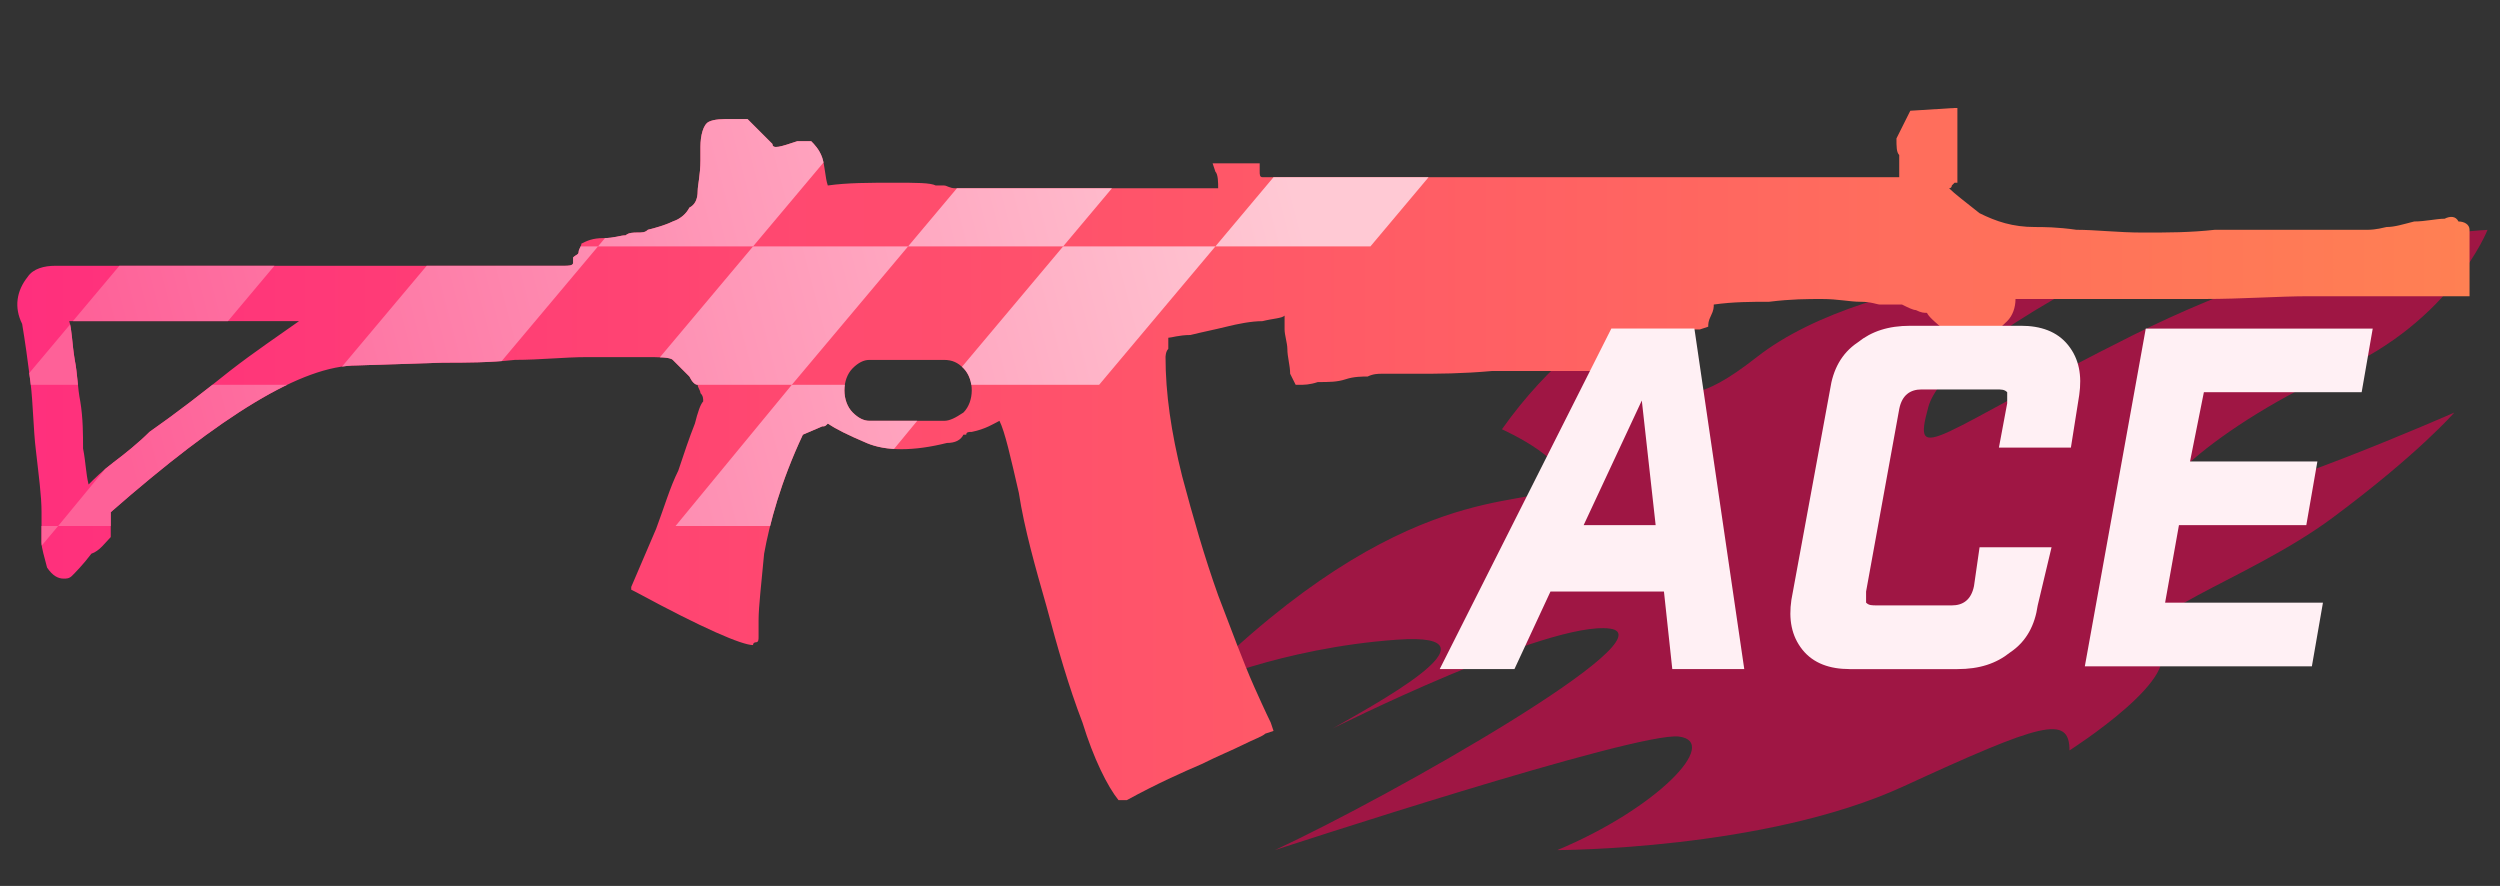 <?xml version="1.0" encoding="utf-8"?>
<!-- Generator: Adobe Illustrator 16.0.0, SVG Export Plug-In . SVG Version: 6.00 Build 0)  -->
<!DOCTYPE svg PUBLIC "-//W3C//DTD SVG 1.0//EN" "http://www.w3.org/TR/2001/REC-SVG-20010904/DTD/svg10.dtd">
<svg version="1.0" id="图层_1" xmlns="http://www.w3.org/2000/svg" xmlns:xlink="http://www.w3.org/1999/xlink" x="0px" y="0px"
	 width="90.3px" height="32px" viewBox="0 0 90.3 32" enable-background="new 0 0 90.3 32" xml:space="preserve">
<rect x="0" y="0" width="90.3" height="32" fill="#333333" stroke="none"/>
<path opacity="0.7" fill="#CE0B4C" enable-background="new    " d="M61.949,9.905c0,0-4.299,0.8-7.699,5.6c0,0,2.9,1.3,1.9,2.101
	s-5.4-0.399-13,7.199c0,0,3.1-1.398,7.299-1.699c4.201-0.301-1.1,2.5-2.299,3.199c0,0,7.799-3.898,10-3.6
	c2.199,0.299-7.801,6-12.1,8c0,0,13.1-4.3,14.6-4.1c1.5,0.199-0.801,2.6-4.4,4.1c0,0,7.5,0,12.5-2.3s6-2.601,6-1.3
	c0,0,4.398-2.801,3.1-3.801s3.301-2.301,6.4-4.601s4.398-3.8,4.398-3.8s-7.498,3.301-9.799,3.4c-2.299,0.101,1.5-3.1,5.6-4.899
	c4.102-1.8,5.4-5.1,5.4-5.1s-5.6,0.2-12.799,3.8c-7.201,3.6-8,4.8-7.4,2.6s7.199-5.3,7.199-5.3s-9.199,0.2-13.4,3.5
	c-4.199,3.3-3-0.8-2.1-1.6C62.25,10.505,61.949,9.905,61.949,9.905z"/>
<linearGradient id="SVGID_1_" gradientUnits="userSpaceOnUse" x1="375.585" y1="-263" x2="464.161" y2="-263" gradientTransform="matrix(1 0 0 -1 -374.96 -246.6)">
	<stop  offset="0" style="stop-color:#FF2F7D"/>
	<stop  offset="1" style="stop-color:#FF8053"/>
</linearGradient>
<path fill="url(#SVGID_1_)" d="M88.8,8c0.199,0,0.4,0.1,0.4,0.3v2.4h-3.9c-0.1,0-0.801,0-1.9,0s-2.4,0.1-3.8,0.1s-2.8,0-4.2,0
	c-1.3,0-2.199,0-2.6,0c0,0.3-0.1,0.6-0.301,0.8c-0.5,0.5-1,0.8-1.399,0.8c-0.2,0-0.5-0.1-0.8-0.4c-0.301-0.3-0.6-0.5-0.7-0.7
	c-0.101,0-0.2,0-0.399-0.1c-0.101,0-0.301-0.1-0.5-0.2H67.9c-0.1,0-0.3-0.1-0.699-0.1c-0.4,0-0.801-0.1-1.4-0.1
	c-0.5,0-1.1,0-1.9,0.1c-0.6,0-1.3,0-2,0.1c0,0.1,0,0.2-0.1,0.4c-0.1,0.2-0.1,0.3-0.1,0.4L61.4,11.9c-0.1,0-0.199,0-0.4,0
	c0,0.1,0,0.2,0,0.4c0,0.1,0,0.2,0,0.4c-0.1,0.2-0.1,0.4-0.1,0.7h-0.3c-1,0-2.101,0-3.3,0c-1.2,0-2.301,0-3.4,0
	c-1.1,0.1-2,0.1-2.699,0.1c-0.701,0-1.201,0-1.301,0s-0.3,0-0.5,0.1c-0.199,0-0.5,0-0.8,0.1c-0.3,0.1-0.601,0.1-1,0.1
	c-0.3,0.1-0.5,0.1-0.7,0.1h-0.1l-0.2-0.4c0-0.3-0.101-0.6-0.101-0.9c0-0.2-0.1-0.5-0.1-0.7c0-0.2,0-0.4,0-0.5
	c-0.1,0.1-0.4,0.1-0.8,0.2c-0.4,0-0.9,0.1-1.3,0.2c-0.4,0.1-0.9,0.2-1.3,0.3c-0.4,0-0.7,0.1-0.8,0.1c0,0.1,0,0.3,0,0.4
	c-0.1,0.1-0.1,0.3-0.1,0.3c0,1.3,0.2,2.7,0.6,4.3c0.4,1.5,0.8,2.899,1.3,4.3c0.5,1.3,0.9,2.4,1.3,3.3c0.401,0.9,0.6,1.3,0.6,1.3
	L46,26.4l-0.299,0.1C45.6,26.6,45.3,26.7,44.9,26.9C44.5,27.1,44,27.3,43.4,27.6c-0.7,0.301-1.6,0.7-2.7,1.301h-0.3
	c-0.4-0.5-0.9-1.5-1.3-2.801c-0.5-1.3-0.9-2.699-1.3-4.199c-0.4-1.4-0.8-2.801-1-4.101c-0.3-1.3-0.5-2.2-0.7-2.6
	c-0.2,0.1-0.5,0.3-1,0.4c-0.1,0-0.2,0-0.2,0.1c0,0,0,0-0.1,0c-0.1,0.2-0.3,0.3-0.6,0.3c-1.2,0.3-2.2,0.3-2.9,0
	c-0.7-0.3-1.1-0.5-1.4-0.7c-0.1,0.1-0.1,0.1-0.2,0.1L29,15.7c-0.8,1.7-1.2,3.2-1.4,4.3c-0.1,1.1-0.2,1.9-0.2,2.4V23
	c0,0.1,0,0.2-0.1,0.2c0,0-0.1,0-0.1,0.1c-0.4,0-1.8-0.6-4.2-1.899L22.8,21.3v-0.1c0.3-0.7,0.6-1.4,0.9-2.101
	c0.3-0.8,0.5-1.5,0.8-2.1c0.2-0.6,0.4-1.2,0.6-1.7c0.1-0.4,0.2-0.7,0.3-0.8c0-0.1,0-0.2-0.1-0.3c0-0.1-0.1-0.2-0.1-0.3
	c-0.1,0-0.2-0.1-0.3-0.3c-0.1-0.1-0.2-0.2-0.3-0.3c-0.1-0.1-0.2-0.2-0.3-0.3c-0.1-0.1-0.5-0.1-1-0.1c-0.6,0-1.3,0-2.1,0
	c-0.8,0-1.7,0.1-2.6,0.1c-0.9,0.1-1.8,0.1-2.6,0.1l-3.1,0.1c-2,0-4.9,1.8-8.9,5.3v0.9C3.8,19.6,3.6,19.9,3.3,20
	c-0.3,0.4-0.6,0.7-0.7,0.8C2.5,20.9,2.4,20.9,2.3,20.9c-0.2,0-0.4-0.101-0.6-0.4c-0.1-0.4-0.2-0.7-0.2-0.9c0-0.1,0-0.5,0-1.1
	s-0.1-1.3-0.2-2.2c-0.1-0.8-0.1-1.7-0.2-2.5C1,13,0.9,12.3,0.8,11.7C0.5,11.1,0.6,10.5,1,10c0.2-0.3,0.6-0.4,1-0.4s0.7,0,0.8,0H20
	c0.1,0,0.3,0,0.4,0s0.3,0,0.3-0.1V9.3c0.1-0.1,0.2-0.1,0.2-0.2S21,8.9,21,8.8c0.2-0.1,0.4-0.2,0.8-0.2c0.4,0,0.6-0.1,0.8-0.1
	c0.1-0.1,0.3-0.1,0.4-0.1c0.2,0,0.3,0,0.4-0.1c0.4-0.1,0.7-0.2,0.9-0.3c0.3-0.1,0.5-0.3,0.6-0.5c0.2-0.1,0.3-0.3,0.3-0.6
	c0-0.2,0.1-0.6,0.1-1.1V5.3c0-0.4,0.1-0.8,0.3-0.9c0.2-0.1,0.5-0.1,0.8-0.1H27l0.1,0.1l0.8,0.8c0,0.2,0.3,0.1,0.9-0.1h0.5
	c0.1,0.1,0.3,0.3,0.4,0.6c0.1,0.3,0.1,0.7,0.2,1c0.7-0.1,1.5-0.1,2.4-0.1c0.8,0,1.3,0,1.5,0.1c0.1,0,0.2,0,0.3,0s0.2,0.1,0.4,0.1H44
	c0-0.2,0-0.5-0.1-0.6l-0.1-0.3h1.7v0.3c0,0.1,0,0.2,0.1,0.2c0,0,0,0,0.101,0H68.6c0,0,0-0.1,0-0.3c0-0.1,0-0.3,0-0.5
	C68.5,5.5,68.5,5.3,68.5,5L69,4L70.6,3.9h0.101v2.7H70.6L70.5,6.7c0,0,0,0.1-0.1,0.1C70.6,7,71,7.3,71.5,7.7
	c0.601,0.3,1.201,0.5,2,0.5c0.301,0,0.801,0,1.5,0.1c0.701,0,1.5,0.1,2.4,0.1s1.7,0,2.6-0.1c1,0,1.801,0,2.601,0s1.5,0,2,0
	s0.8,0,0.899,0c0.101,0,0.301,0,0.701-0.1c0.299,0,0.6-0.1,1-0.2C87.6,8,88,7.9,88.3,7.9C88.5,7.8,88.701,7.8,88.8,8z M31.4,13
	c-0.2,0-0.4,0.1-0.6,0.3c-0.2,0.2-0.3,0.5-0.3,0.8c0,0.3,0.1,0.6,0.3,0.8c0.2,0.2,0.4,0.3,0.6,0.3h2.7c0.2,0,0.4-0.1,0.7-0.3
	c0.2-0.2,0.3-0.5,0.3-0.8c0-0.3-0.1-0.6-0.3-0.8c-0.2-0.2-0.4-0.3-0.7-0.3H31.4z M2.7,13c0.1,0.5,0.1,1,0.2,1.5
	C3,15.1,3,15.7,3,16.2c0.1,0.5,0.1,0.899,0.2,1.3c0.2-0.2,0.5-0.5,0.9-0.8C4.5,16.4,5,16,5.4,15.6c1-0.7,1.9-1.4,2.9-2.2
	c0.9-0.7,1.8-1.3,2.5-1.8H2.5C2.6,11.9,2.6,12.4,2.7,13z"/>
<g>
	<g>
		<defs>
			<path id="SVGID_2_" d="M88.8,8c0.199,0,0.4,0.1,0.4,0.3v2.4h-3.9c-0.1,0-0.801,0-1.9,0s-2.4,0.1-3.8,0.1s-2.8,0-4.2,0
				c-1.3,0-2.199,0-2.6,0c0,0.3-0.1,0.6-0.301,0.8c-0.5,0.5-1,0.8-1.399,0.8c-0.2,0-0.5-0.1-0.8-0.4c-0.301-0.3-0.6-0.5-0.7-0.7
				c-0.101,0-0.2,0-0.399-0.1c-0.101,0-0.301-0.1-0.5-0.2H67.9c-0.1,0-0.3-0.1-0.699-0.1c-0.4,0-0.801-0.1-1.4-0.1
				c-0.5,0-1.1,0-1.9,0.1c-0.6,0-1.3,0-2,0.1c0,0.1,0,0.2-0.1,0.4c-0.1,0.2-0.1,0.3-0.1,0.4L61.4,11.9c-0.1,0-0.199,0-0.4,0
				c0,0.1,0,0.2,0,0.4c0,0.1,0,0.2,0,0.4c-0.1,0.2-0.1,0.4-0.1,0.7h-0.3c-1,0-2.101,0-3.3,0c-1.2,0-2.301,0-3.4,0
				c-1.1,0.1-2,0.1-2.699,0.1c-0.701,0-1.201,0-1.301,0s-0.3,0-0.5,0.1c-0.199,0-0.5,0-0.8,0.1c-0.3,0.1-0.601,0.1-1,0.1
				c-0.3,0.1-0.5,0.1-0.7,0.1h-0.1l-0.2-0.4c0-0.3-0.101-0.6-0.101-0.9c0-0.2-0.1-0.5-0.1-0.7c0-0.2,0-0.4,0-0.5
				c-0.1,0.1-0.4,0.1-0.8,0.2c-0.4,0-0.9,0.1-1.3,0.2c-0.4,0.1-0.9,0.2-1.3,0.3c-0.4,0-0.7,0.1-0.8,0.1c0,0.1,0,0.3,0,0.4
				c-0.1,0.1-0.1,0.3-0.1,0.3c0,1.3,0.2,2.7,0.6,4.3c0.4,1.5,0.8,2.899,1.3,4.3c0.5,1.3,0.9,2.4,1.3,3.3c0.401,0.9,0.6,1.3,0.6,1.3
				L46,26.4l-0.299,0.1C45.6,26.6,45.3,26.7,44.9,26.9C44.5,27.1,44,27.3,43.4,27.6c-0.7,0.301-1.6,0.7-2.7,1.301h-0.3
				c-0.4-0.5-0.9-1.5-1.3-2.801c-0.5-1.3-0.9-2.699-1.3-4.199c-0.4-1.4-0.8-2.801-1-4.101c-0.3-1.3-0.5-2.2-0.7-2.6
				c-0.2,0.1-0.5,0.3-1,0.4c-0.1,0-0.2,0-0.2,0.1c0,0,0,0-0.1,0c-0.1,0.2-0.3,0.3-0.6,0.3c-1.2,0.3-2.2,0.3-2.9,0
				c-0.7-0.3-1.1-0.5-1.4-0.7c-0.1,0.1-0.1,0.1-0.2,0.1L29,15.7c-0.8,1.7-1.2,3.2-1.4,4.3c-0.1,1.1-0.2,1.9-0.2,2.4V23
				c0,0.1,0,0.2-0.1,0.2c0,0-0.1,0-0.1,0.1c-0.4,0-1.8-0.6-4.2-1.899L22.8,21.3v-0.1c0.3-0.7,0.6-1.4,0.9-2.101
				c0.3-0.8,0.5-1.5,0.8-2.1c0.2-0.6,0.4-1.2,0.6-1.7c0.1-0.4,0.2-0.7,0.3-0.8c0-0.1,0-0.2-0.1-0.3c0-0.1-0.1-0.2-0.1-0.3
				c-0.1,0-0.2-0.1-0.3-0.3c-0.1-0.1-0.2-0.2-0.3-0.3c-0.1-0.1-0.2-0.2-0.3-0.3c-0.1-0.1-0.5-0.1-1-0.1c-0.6,0-1.3,0-2.1,0
				c-0.8,0-1.7,0.1-2.6,0.1c-0.9,0.1-1.8,0.1-2.6,0.1l-3.1,0.1c-2,0-4.9,1.8-8.9,5.3v0.9C3.8,19.6,3.6,19.9,3.3,20
				c-0.3,0.4-0.6,0.7-0.7,0.8C2.5,20.9,2.4,20.9,2.3,20.9c-0.2,0-0.4-0.101-0.6-0.4c-0.1-0.4-0.2-0.7-0.2-0.9c0-0.1,0-0.5,0-1.1
				s-0.1-1.3-0.2-2.2c-0.1-0.8-0.1-1.7-0.2-2.5C1,13,0.9,12.3,0.8,11.7C0.5,11.1,0.6,10.5,1,10c0.2-0.3,0.6-0.4,1-0.4s0.7,0,0.8,0
				H20c0.1,0,0.3,0,0.4,0s0.3,0,0.3-0.1V9.3c0.1-0.1,0.2-0.1,0.2-0.2S21,8.9,21,8.8c0.2-0.1,0.4-0.2,0.8-0.2c0.4,0,0.6-0.1,0.8-0.1
				c0.1-0.1,0.3-0.1,0.4-0.1c0.2,0,0.3,0,0.4-0.1c0.4-0.1,0.7-0.2,0.9-0.3c0.3-0.1,0.5-0.3,0.6-0.5c0.2-0.1,0.3-0.3,0.3-0.6
				c0-0.2,0.1-0.6,0.1-1.1V5.3c0-0.4,0.1-0.8,0.3-0.9c0.2-0.1,0.5-0.1,0.8-0.1H27l0.1,0.1l0.8,0.8c0,0.2,0.3,0.1,0.9-0.1h0.5
				c0.1,0.1,0.3,0.3,0.4,0.6c0.1,0.3,0.1,0.7,0.2,1c0.7-0.1,1.5-0.1,2.4-0.1c0.8,0,1.3,0,1.5,0.1c0.1,0,0.2,0,0.3,0s0.2,0.1,0.4,0.1
				H44c0-0.2,0-0.5-0.1-0.6l-0.1-0.3h1.7v0.3c0,0.1,0,0.2,0.1,0.2c0,0,0,0,0.101,0H68.6c0,0,0-0.1,0-0.3c0-0.1,0-0.3,0-0.5
				C68.5,5.5,68.5,5.3,68.5,5L69,4L70.6,3.9h0.101v2.7H70.6L70.5,6.7c0,0,0,0.1-0.1,0.1C70.6,7,71,7.3,71.5,7.7
				c0.601,0.3,1.201,0.5,2,0.5c0.301,0,0.801,0,1.5,0.1c0.701,0,1.5,0.1,2.4,0.1s1.7,0,2.6-0.1c1,0,1.801,0,2.601,0s1.5,0,2,0
				s0.8,0,0.899,0c0.101,0,0.301,0,0.701-0.1c0.299,0,0.6-0.1,1-0.2C87.6,8,88,7.9,88.3,7.9C88.5,7.8,88.701,7.8,88.8,8z M31.4,13
				c-0.2,0-0.4,0.1-0.6,0.3c-0.2,0.2-0.3,0.5-0.3,0.8c0,0.3,0.1,0.6,0.3,0.8c0.2,0.2,0.4,0.3,0.6,0.3h2.7c0.2,0,0.4-0.1,0.7-0.3
				c0.2-0.2,0.3-0.5,0.3-0.8c0-0.3-0.1-0.6-0.3-0.8c-0.2-0.2-0.4-0.3-0.7-0.3H31.4z M2.7,13c0.1,0.5,0.1,1,0.2,1.5
				C3,15.1,3,15.7,3,16.2c0.1,0.5,0.1,0.899,0.2,1.3c0.2-0.2,0.5-0.5,0.9-0.8C4.5,16.4,5,16,5.4,15.6c1-0.7,1.9-1.4,2.9-2.2
				c0.9-0.7,1.8-1.3,2.5-1.8H2.5C2.6,11.9,2.6,12.4,2.7,13z"/>
		</defs>
		<clipPath id="SVGID_3_">
			<use xlink:href="#SVGID_2_"  overflow="visible"/>
		</clipPath>
		<g clip-path="url(#SVGID_3_)">
			
				<linearGradient id="SVGID_4_" gradientUnits="userSpaceOnUse" x1="380.236" y1="-265.971" x2="421.841" y2="-255.006" gradientTransform="matrix(1 0 0 -1 -374.96 -246.6)">
				<stop  offset="2.054068e-007" style="stop-color:#FE6198"/>
				<stop  offset="1" style="stop-color:#FFC9D4"/>
			</linearGradient>
			<polygon fill="url(#SVGID_4_)" points="-7.7,24 -2.1,24 2.1,19 -3.5,19 			"/>
			
				<linearGradient id="SVGID_5_" gradientUnits="userSpaceOnUse" x1="379.625" y1="-263.652" x2="421.229" y2="-252.687" gradientTransform="matrix(1 0 0 -1 -374.96 -246.6)">
				<stop  offset="2.054068e-007" style="stop-color:#FE6198"/>
				<stop  offset="1" style="stop-color:#FFC9D4"/>
			</linearGradient>
			<polygon fill="url(#SVGID_5_)" points="6.3,13.9 2.1,19 7.6,19 11.8,13.9 			"/>
			
				<linearGradient id="SVGID_6_" gradientUnits="userSpaceOnUse" x1="381.092" y1="-268.671" x2="422.695" y2="-257.706" gradientTransform="matrix(1 0 0 -1 -374.96 -246.6)">
				<stop  offset="2.054068e-007" style="stop-color:#FE6198"/>
				<stop  offset="1" style="stop-color:#FFC9D4"/>
			</linearGradient>
			<polygon fill="url(#SVGID_6_)" points="3.4,24 9,24 13.2,19 7.6,19 			"/>
			
				<linearGradient id="SVGID_7_" gradientUnits="userSpaceOnUse" x1="380.485" y1="-266.364" x2="422.088" y2="-255.399" gradientTransform="matrix(1 0 0 -1 -374.96 -246.6)">
				<stop  offset="2.054068e-007" style="stop-color:#FE6198"/>
				<stop  offset="1" style="stop-color:#FFC9D4"/>
			</linearGradient>
			<polygon fill="url(#SVGID_7_)" points="13.2,19 18.8,19 23,13.9 17.4,13.9 			"/>
			
				<linearGradient id="SVGID_8_" gradientUnits="userSpaceOnUse" x1="378.156" y1="-258.634" x2="419.761" y2="-247.668" gradientTransform="matrix(1 0 0 -1 -374.96 -246.6)">
				<stop  offset="2.054068e-007" style="stop-color:#FE6198"/>
				<stop  offset="1" style="stop-color:#FFC9D4"/>
			</linearGradient>
			<polygon fill="url(#SVGID_8_)" points="4.9,8.9 0.7,13.9 6.3,13.9 10.5,8.9 			"/>
			
				<linearGradient id="SVGID_9_" gradientUnits="userSpaceOnUse" x1="377.557" y1="-256.36" x2="419.16" y2="-245.395" gradientTransform="matrix(1 0 0 -1 -374.96 -246.6)">
				<stop  offset="2.054068e-007" style="stop-color:#FE6198"/>
				<stop  offset="1" style="stop-color:#FFC9D4"/>
			</linearGradient>
			<polygon fill="url(#SVGID_9_)" points="20.2,3.9 14.7,3.9 10.5,8.9 16,8.9 			"/>
			
				<linearGradient id="SVGID_10_" gradientUnits="userSpaceOnUse" x1="379.013" y1="-261.332" x2="420.618" y2="-250.366" gradientTransform="matrix(1 0 0 -1 -374.96 -246.6)">
				<stop  offset="2.054068e-007" style="stop-color:#FE6198"/>
				<stop  offset="1" style="stop-color:#FFC9D4"/>
			</linearGradient>
			<polygon fill="url(#SVGID_10_)" points="17.4,13.9 21.6,8.9 16,8.9 11.8,13.9 			"/>
			
				<linearGradient id="SVGID_11_" gradientUnits="userSpaceOnUse" x1="378.418" y1="-259.072" x2="420.022" y2="-248.107" gradientTransform="matrix(1 0 0 -1 -374.96 -246.6)">
				<stop  offset="2.054068e-007" style="stop-color:#FE6198"/>
				<stop  offset="1" style="stop-color:#FFC9D4"/>
			</linearGradient>
			<polygon fill="url(#SVGID_11_)" points="31.4,3.9 25.8,3.9 21.6,8.9 27.2,8.9 			"/>
			
				<linearGradient id="SVGID_12_" gradientUnits="userSpaceOnUse" x1="381.348" y1="-269.088" x2="422.951" y2="-258.123" gradientTransform="matrix(1 0 0 -1 -374.96 -246.6)">
				<stop  offset="2.054068e-007" style="stop-color:#FE6198"/>
				<stop  offset="1" style="stop-color:#FFC9D4"/>
			</linearGradient>
			<polygon fill="url(#SVGID_12_)" points="24.4,19 30,19 34.2,13.9 28.6,13.9 			"/>
			
				<linearGradient id="SVGID_13_" gradientUnits="userSpaceOnUse" x1="380.733" y1="-266.77" x2="422.344" y2="-255.803" gradientTransform="matrix(1 0 0 -1 -374.96 -246.6)">
				<stop  offset="2.054068e-007" style="stop-color:#FE6198"/>
				<stop  offset="1" style="stop-color:#FFC9D4"/>
			</linearGradient>
			<polygon fill="url(#SVGID_13_)" points="34.2,13.9 39.7,13.9 43.9,8.9 38.4,8.9 			"/>
			
				<linearGradient id="SVGID_14_" gradientUnits="userSpaceOnUse" x1="379.877" y1="-264.058" x2="421.479" y2="-253.093" gradientTransform="matrix(1 0 0 -1 -374.96 -246.6)">
				<stop  offset="2.054068e-007" style="stop-color:#FE6198"/>
				<stop  offset="1" style="stop-color:#FFC9D4"/>
			</linearGradient>
			<polygon fill="url(#SVGID_14_)" points="27.2,8.9 23,13.9 28.6,13.9 32.8,8.9 			"/>
			
				<linearGradient id="SVGID_15_" gradientUnits="userSpaceOnUse" x1="379.275" y1="-261.798" x2="420.886" y2="-250.831" gradientTransform="matrix(1 0 0 -1 -374.96 -246.6)">
				<stop  offset="2.054068e-007" style="stop-color:#FE6198"/>
				<stop  offset="1" style="stop-color:#FFC9D4"/>
			</linearGradient>
			<polygon fill="url(#SVGID_15_)" points="42.6,3.9 37,3.9 32.8,8.9 38.4,8.9 			"/>
			
				<linearGradient id="SVGID_16_" gradientUnits="userSpaceOnUse" x1="380.138" y1="-264.497" x2="421.744" y2="-253.531" gradientTransform="matrix(1 0 0 -1 -374.96 -246.6)">
				<stop  offset="2.054068e-007" style="stop-color:#FE6198"/>
				<stop  offset="1" style="stop-color:#FFC9D4"/>
			</linearGradient>
			<polygon fill="url(#SVGID_16_)" points="48.1,3.9 43.9,8.9 49.5,8.9 53.701,3.9 			"/>
		</g>
	</g>
</g>
<g>
	<path fill="#FFF0F4" d="M56.003,21.367l-1.301,2.8h-2.699l6.199-12.3h3l1.801,12.3h-2.6l-0.301-2.8H56.003z M59.302,14.467
		l-2.1,4.5h2.6L59.302,14.467z"/>
	<path fill="#FFF0F4" d="M66.802,24.167c-0.699,0-1.299-0.2-1.699-0.7c-0.398-0.5-0.5-1.1-0.398-1.8l1.398-7.6
		c0.102-0.7,0.4-1.3,1-1.7c0.5-0.4,1.102-0.6,1.9-0.6h4c0.699,0,1.299,0.2,1.699,0.7s0.5,1.1,0.4,1.8l-0.301,1.9h-2.6l0.299-1.6
		c0-0.2,0-0.3,0-0.4c-0.1-0.1-0.199-0.1-0.398-0.1h-2.699c-0.4,0-0.701,0.2-0.801,0.7l-1.199,6.6c0,0.2,0,0.3,0,0.4
		c0.1,0.1,0.199,0.1,0.398,0.1h2.701c0.4,0,0.699-0.2,0.799-0.7l0.201-1.399h2.6l-0.5,2.1c-0.1,0.7-0.398,1.3-1,1.7
		c-0.5,0.399-1.1,0.6-1.9,0.6H66.802z"/>
	<path fill="#FFF0F4" d="M85.703,11.867l-0.4,2.3h-5.699l-0.5,2.5h4.6l-0.4,2.3h-4.6l-0.5,2.801h5.701l-0.4,2.3h-8.201l2.201-12.2
		H85.703z"/>
</g>
</svg>
